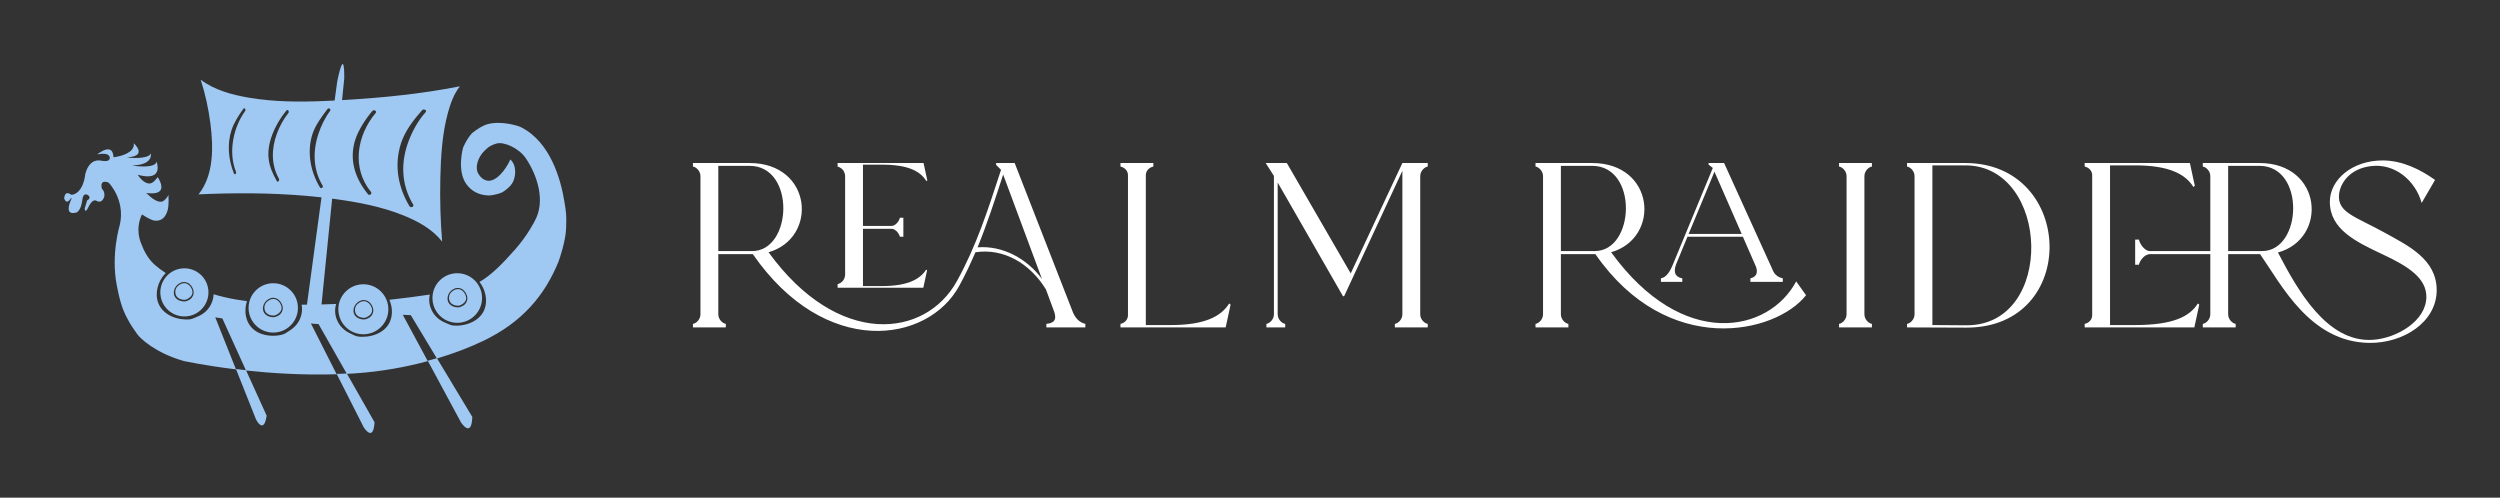 
        <svg xmlns="http://www.w3.org/2000/svg" xmlns:xlink="http://www.w3.org/1999/xlink" version="1.1" width="3162.319" 
        height="629.501" viewBox="0 0 3162.319 629.501">
			
			<rect x="0" y="0" width="3162.319" height="629.501" fill="#333333" stroke="none"/>
			
			<g transform="scale(8.116) translate(10, 10)">
				<defs id="SvgjsDefs1833"></defs><g id="SvgjsG1834" featureKey="symbolFeature-0" transform="matrix(0.097,0,0,0.097,-2.141,-11.537)" fill="#9fc8f2"><g xmlns="http://www.w3.org/2000/svg"><path d="M505.813,528.141c0.107-0.093,0.213-0.185,0.32-0.278c-0.001-0.015-0.002-0.03-0.003-0.045   C506.052,527.937,505.955,528.05,505.813,528.141z"></path><path d="M506.436,500.158c-2.179-0.634-4.033-0.189-6.126-0.015c-2.221,0.746-4.833,2.318-6.716,3.985   c-4.229,3.746-5.364,9.643-3.303,14.854c2.29,5.792,9.543,7.942,14.941,7.434c0.052-0.005,0.094,0.007,0.143,0.009   c0.018-0.004,0.025-0.004,0.047-0.009c0.172-0.039,0.34-0.093,0.508-0.145c0.501-0.156,0.99-0.358,1.473-0.561   c1.541-0.646,3.016-1.464,4.372-2.439c3.656-2.628,5.823-6.489,4.902-11.048C515.616,506.966,511.694,501.69,506.436,500.158z"></path><path d="M500.064,472.689c-22.14,1.513-38.862,20.687-37.35,42.827c1.513,22.14,20.687,38.862,42.827,37.35   c22.14-1.513,38.862-20.687,37.35-42.827C541.378,487.898,522.204,471.176,500.064,472.689z M512.914,525.812   c-1.559,1.085-3.314,1.84-5.084,2.525c-0.406,0.157-1.485,0.611-2.339,0.691c0.003,0.009,0.006,0.022,0.008,0.031   c-6.771,0.638-14.995-2.287-17.646-8.992c-2.186-5.531-0.298-12.294,3.752-16.564c2.059-2.171,4.849-3.904,7.705-4.94   c0.057-0.056,0.129-0.094,0.2-0.131c0.102-0.053,0.199-0.07,0.294-0.085c0.017-0.031,0.542-0.127,0.649-0.15   c0.633-0.133,1.276-0.205,1.921-0.245c2.009-0.126,3.996,0.171,5.88,0.881c5.612,2.114,9.672,8.49,10.429,14.264   C519.337,518.074,516.834,523.085,512.914,525.812z"></path><path d="M656.933,508.704c0.107-0.093,0.213-0.185,0.32-0.278c-0.001-0.015-0.002-0.03-0.002-0.045   C657.172,508.5,657.075,508.612,656.933,508.704z"></path><path d="M641.411,499.546c2.29,5.792,9.543,7.942,14.942,7.434c0.052-0.005,0.094,0.007,0.143,0.009   c0.018-0.004,0.025-0.004,0.047-0.009c0.172-0.039,0.34-0.093,0.508-0.145c0.501-0.156,0.99-0.358,1.473-0.561   c1.541-0.646,3.016-1.464,4.372-2.439c3.656-2.628,5.823-6.489,4.902-11.048c-1.062-5.258-4.984-10.534-10.242-12.065   c-2.179-0.634-4.033-0.189-6.126-0.015c-2.221,0.746-4.833,2.318-6.716,3.985C640.485,488.437,639.35,494.334,641.411,499.546z"></path><path d="M613.925,497.407c1.5,21.96,20.518,38.545,42.478,37.045c21.96-1.5,38.545-20.518,37.045-42.478   c-1.5-21.96-20.518-38.545-42.478-37.045C629.01,456.43,612.425,475.448,613.925,497.407z M653.494,478.513   c2.009-0.126,3.995,0.171,5.88,0.881c5.612,2.114,9.672,8.49,10.43,14.264c0.653,4.979-1.849,9.99-5.769,12.717   c-1.56,1.085-3.314,1.84-5.084,2.525c-0.406,0.157-1.485,0.611-2.339,0.691c0.003,0.009,0.006,0.022,0.009,0.031   c-6.771,0.637-14.995-2.288-17.646-8.992c-2.186-5.531-0.298-12.294,3.752-16.564c2.059-2.171,4.849-3.904,7.705-4.94   c0.057-0.056,0.129-0.094,0.2-0.131c0.102-0.053,0.199-0.07,0.294-0.085c0.017-0.031,0.542-0.127,0.649-0.15   C652.206,478.625,652.849,478.553,653.494,478.513z"></path><path d="M360.342,524.525c0.107-0.093,0.213-0.185,0.32-0.278c-0.001-0.015-0.002-0.03-0.002-0.045   C360.582,524.321,360.484,524.433,360.342,524.525z"></path><path d="M360.741,550.138c21.85-1.493,38.353-20.416,36.86-42.266c-1.493-21.85-20.416-38.353-42.266-36.86   c-21.85,1.493-38.353,20.416-36.86,42.266C319.968,535.128,338.891,551.63,360.741,550.138z M346.135,499.886   c2.059-2.171,4.849-3.904,7.705-4.94c0.057-0.056,0.129-0.094,0.2-0.131c0.102-0.053,0.199-0.07,0.294-0.085   c0.017-0.031,0.542-0.127,0.649-0.15c0.633-0.133,1.276-0.205,1.921-0.246c2.009-0.126,3.996,0.171,5.88,0.881   c5.612,2.114,9.672,8.49,10.429,14.264c0.653,4.979-1.849,9.99-5.769,12.717c-1.559,1.085-3.314,1.84-5.084,2.525   c-0.406,0.157-1.485,0.611-2.339,0.691c0.003,0.009,0.005,0.022,0.008,0.031c-6.771,0.637-14.995-2.288-17.646-8.992   C340.197,510.919,342.085,504.156,346.135,499.886z"></path><path d="M359.762,522.801c0.052-0.005,0.094,0.007,0.143,0.009c0.017-0.004,0.025-0.004,0.047-0.009   c0.172-0.039,0.34-0.093,0.508-0.145c0.501-0.156,0.99-0.358,1.473-0.561c1.541-0.646,3.016-1.464,4.372-2.439   c3.656-2.628,5.823-6.49,4.902-11.048c-1.062-5.258-4.984-10.534-10.242-12.065c-2.179-0.634-4.033-0.189-6.126-0.015   c-2.221,0.746-4.833,2.318-6.716,3.985c-4.229,3.746-5.364,9.643-3.303,14.854C347.11,521.159,354.363,523.309,359.762,522.801z"></path><path d="M217.16,499.191c0.107-0.093,0.213-0.185,0.32-0.278c-0.001-0.015-0.002-0.03-0.002-0.045   C217.399,498.987,217.301,499.1,217.16,499.191z"></path><path d="M216.579,497.467c0.052-0.005,0.094,0.007,0.143,0.009c0.018-0.004,0.025-0.004,0.047-0.009   c0.172-0.039,0.34-0.093,0.508-0.145c0.501-0.156,0.99-0.358,1.473-0.561c1.541-0.646,3.016-1.464,4.372-2.439   c3.656-2.628,5.823-6.49,4.902-11.048c-1.062-5.258-4.984-10.534-10.242-12.065c-2.179-0.634-4.033-0.189-6.126-0.015   c-2.221,0.746-4.833,2.318-6.716,3.985c-4.229,3.746-5.364,9.643-3.304,14.854C203.927,495.826,211.18,497.975,216.579,497.467z"></path><path d="M176.676,488.271c1.456,21.309,19.91,37.403,41.219,35.947c21.309-1.456,37.403-19.91,35.947-41.219   c-1.456-21.309-19.91-37.403-41.219-35.947C191.314,448.508,175.22,466.962,176.676,488.271z M202.952,474.552   c2.059-2.171,4.849-3.904,7.705-4.94c0.057-0.056,0.129-0.094,0.2-0.131c0.102-0.053,0.199-0.07,0.295-0.085   c0.017-0.031,0.541-0.127,0.649-0.15c0.633-0.133,1.276-0.205,1.921-0.245c2.009-0.126,3.996,0.171,5.88,0.881   c5.612,2.114,9.672,8.49,10.43,14.264c0.653,4.979-1.849,9.99-5.769,12.717c-1.559,1.085-3.314,1.84-5.084,2.525   c-0.406,0.157-1.485,0.611-2.339,0.691c0.003,0.009,0.005,0.022,0.008,0.031c-6.771,0.637-14.995-2.287-17.646-8.992   C197.014,485.585,198.903,478.822,202.952,474.552z"></path><path d="M826.009,340.851c-5.829-36.877-22.648-96.207-68.982-120.149c-3.565-2.358-32.339-11.518-54.782-5.301   c-7.806,2.162-16.6,7.854-25.009,14.546c-4.879,5.509-9.783,12.936-14.187,23.008c-0.108,0.371-10.57,37.316,5.578,59.196   c7.686,10.413,19.433,17.521,36.301,17.802c0.166-0.003,11.202-0.649,21.21-5.161c5.622-3.403,12.513-9.049,15.811-14.336   c5.925-9.495,7.917-28.996-3.059-38.393c-2.555,6.758-16.527,32.064-32.933,34.136c-6.607,0.831-14.362-3.261-19.057-12.484   c-0.072-0.14-4.797-8.37,1.15-21.99c2.981-6.827,6.99-12.115,15.146-18.89c3.484-2.553,8.197-4.866,13.877-6.427   c11.394-3.132,35.546,7.198,46.699,23.658c17.875,26.383,32.682,68.479,14.184,101.27c-0.065,0.176-11.175,22.431-30.824,44.773   c-20.984,23.86-39.561,42.44-57.729,52.742c9.676,12.317,13.705,29.934,7.845,44.5c-7.718,19.185-31.359,27.434-50.768,25.489   c0.007-0.021,0.013-0.052,0.021-0.074c-2.447-0.248-5.534-1.58-6.694-2.037c-5.067-1.995-10.086-4.19-14.54-7.329   c-11.196-7.889-18.288-22.305-16.328-36.575c0.168-1.226,0.395-2.461,0.665-3.699c-18.056,2.714-40.267,5.729-65.011,8.418   c4.9,11.265,5.765,24.415,0.781,35.501c-8.479,18.861-32.432,26.156-51.748,23.436c0.008-0.021,0.016-0.052,0.024-0.073   c-2.435-0.346-5.466-1.8-6.607-2.303c-4.983-2.197-9.91-4.591-14.235-7.905c-10.871-8.331-17.38-23.019-14.851-37.199   c0.281-1.577,0.652-3.167,1.104-4.756c-7.936,0.359-15.738,0.611-23.456,0.798l17.089-169.991c1.328,0.174,2.658,0.332,3.984,0.511   c37.244,5.048,74.945,12.157,109.967,26.187c23.294,9.332,47.304,22.216,62.792,42.489c-2.831-33.604-3.68-67.53-2.95-101.19   c0.776-35.757,2.921-72.566,12.539-107.189c3.752-13.504,9.404-29.607,18.976-41.355h0   c-61.614,12.202-126.124,18.682-189.393,22.219l3.538-35.191c0.156-54.231-11.38,5.566-11.38,5.566l-4.103,30.256   c-5.623,0.283-11.238,0.552-16.834,0.793c-40.228,1.732-81.036,1.444-120.833-5.324c-26.875-4.57-55.491-12.144-77.583-28.94   c7.492,22.98,12.668,47.047,15.7,70.887c4.735,37.228,5.675,82.63-19.168,113.409c5.473-0.288,10.952-0.505,16.428-0.702   c60.29-2.176,121.144-1.222,181.187,5.494l-23.377,172.374c-2.856,0.004-5.724,0.017-8.544-0.004   c2.47,12.609-1.979,26.035-10.676,34.818c-3.834,3.872-8.39,6.914-13.028,9.768c-1.062,0.654-3.867,2.506-6.232,3.18   c0.011,0.02,0.022,0.05,0.033,0.069c-18.766,5.322-43.489,1.352-54.454-16.181c-6.808-10.886-7.467-24.942-3.455-37.263   c-5.853-0.774-11.575-1.628-17.155-2.565c-12.863-2.161-25.022-5.053-36.487-8.522c-0.307,12.388-7.019,24.202-16.829,31.028   c-4.473,3.112-9.505,5.277-14.584,7.242c-1.163,0.45-4.258,1.763-6.706,1.996c0.007,0.022,0.013,0.053,0.02,0.074   c-19.421,1.828-43.012-6.562-50.614-25.793c-6.271-15.865-0.854-35.265,10.761-47.513c0.345-0.364,0.701-0.721,1.059-1.076   c-6.281-4.052-12.096-8.415-17.473-13.095c-7.74-6.736-15.721-17.866-20.611-31.045c-3.509-7.467-5.785-15.903-5.795-25.25   c-0.016-14.373,5.434-24.217,5.489-24.314l0.277-0.492l0.472,0.311c6.244,4.122,12.173,7.375,17.447,9.212   c5.302,1.118,9.85,0.555,13.6-1.714c5.513-3.337,8.581-9.855,10.255-16.845c1.301-8.619,0.9-17.746,0.712-22.516   c-1.059,3.369-6.2,9.15-8.903,10.35c-10.142,4.505-24.756-11.606-25.511-12.145l-1.646-1.177l2.01,0.226   c11.557,1.296,18.785-0.384,21.486-4.991c3.957-6.751-2.943-17.99-4.74-20.707c-4.004,5.308-8.274,10.258-13.208,10.287   c-9.732,0.075-17.724-12.399-18.048-12.835l-0.884-1.188l1.436,0.363c14.015,3.55,23.357,2.693,27.765-2.546   c4.494-5.342,2.77-14.115,1.241-19.103c-0.201,1.066-0.664,2.034-1.387,2.898c-6.495,7.757-32.129,4.333-33.216,4.183l-4.882-0.671   l4.913-0.375c12.046-0.919,19.941-4.302,23.464-10.054c1.966-3.209,2.166-6.593,1.899-9.119c-0.229,0.581-0.555,1.131-0.978,1.649   c-6.224,7.617-31.775,5.576-32.861,5.485l-4.956-0.414l4.933-0.632c8.129-1.042,12.817-3.455,13.934-7.173   c1.651-5.496-4.852-12.541-7.564-15.178c0.434,3.444-0.364,6.616-2.379,9.449c-7.433,10.448-28.739,12.901-29.642,13.001   l-0.542,0.06l-0.04-0.544c-0.463-6.309-2.392-10.202-5.733-11.572c-6.436-2.638-16.565,4.468-20.509,7.545   c9.354-1.789,15.601-1.238,18.582,1.644c2.102,2.031,1.692,4.441,1.674,4.542c-0.101,1.296-0.694,2.374-1.757,3.151   c-3.614,2.644-11.548,0.845-11.884,0.768c-5.337-1.095-10.107-0.291-14.165,2.395c-8.732,5.784-11.359,18.439-11.384,18.566   l-0.051-0.01c-4.15,33.633-21.629,33.921-22.369,33.919l-0.172-0.001l-0.138-0.102c-3.241-2.393-5.853-3.142-7.762-2.22   c-3.167,1.527-3.599,7.195-3.642,7.946c0.193,0.636,1.595,4.941,4.25,5.327c1.969,0.285,4.37-1.722,6.933-5.81l0.913,0.521   c-0.08,0.155-7.921,15.548-3.501,21.391c1.613,2.132,4.767,2.738,9.373,1.805l0.275-0.057l0.008,0.038   c1.143-0.1,8.465-1.499,11.072-20.969c0.005-0.207,0.262-6.287,3.522-8.064c1.512-0.822,3.374-0.59,5.536,0.697   c0.143,0.101,2.593,1.898,2.369,4.261c-0.149,1.57-1.426,2.946-3.797,4.093c-1.448,4.725-3.502,11.477-3.964,13.121   c0.131,1.478,0.684,3.651,1.502,3.796c0.373,0.069,1.819-0.207,4.738-6.552c0.164-0.356,4.072-8.707,8.902-10.135   c1.384-0.409,2.712-0.22,3.948,0.56c0.047,0.032,3.146,2.104,6.404,1.006c2.557-0.863,4.563-3.421,5.962-7.603   c0.005-0.031,1.731-7.708-3.63-12.58l-0.105-0.095l-0.043-0.135c-0.091-0.288-2.194-7.082,0.965-10.008   c1.881-1.74,5.155-1.69,9.731,0.154l0.189,0.13c0.237,0.256,26.613,26.929,18.103,66.838c-0.053,0.434-14.962,47.675-5.021,98.391   c3.705,18.9,7.819,37.259,17.798,54.682c3.763,7.582,10.613,17.33,15.245,23.736c4.623,6.394,28.369,29.68,74.515,42.85   c0.645,0.107,33.489,7.337,83.889,13.428l-33.259-83.627l11.438,1.871l37.691,83.031c-5.459-0.586-10.755-1.192-15.868-1.81   l32.255,81.103c0,0,12.509,24.977,17.054-6.164l-32.93-72.542c41.266,4.41,91.913,7.647,145.405,6.003l-41.327-81.495l12.228,0.874   l45.163,79.446c-5.379,0.264-10.734,0.473-16.064,0.637l43.485,85.752c0,0,15.573,25.111,17.373-8.128l-44.2-77.752   c4.234-0.211,8.481-0.451,12.738-0.729c41.97-2.867,81.539-10.094,117-19.706l-40.134-74.417l12.881,0.594l41.677,69.181   c-4.726,1.41-9.536,2.778-14.423,4.103l53.494,99.188c0,0,17.043,25.99,18.052-9.009l-56.573-93.908   c27.27-8.167,51.781-17.667,72.643-27.519c64.379-30.403,100.372-74.117,122.3-127.691c2.055-5.022,11.834-34.709,12.347-53.796   C829.433,360.964,828.549,356.921,826.009,340.851z M565.217,240.804c6.519-16.89,19.298-33.655,32.047-47.942   c2.556-2.864,8.264,0.2,5.684,3.092c-12.066,13.521-20.943,29.758-27.117,45.755c-13.118,33.987-12.659,70.27,7.064,102.924   c1.968,3.257-3.977,5.821-5.942,2.567C556.818,313.865,551.766,275.654,565.217,240.804z M489.872,240.169   c4.99-15.416,16.42-33.021,27.361-46.009c2.437-2.893,7.926,0.165,5.469,3.082c-30.483,36.185-38.971,88.657-7.662,126.906   c2.4,2.933-2.336,6.725-4.766,3.757C488.495,301.297,479.881,271.033,489.872,240.169z M312.803,194.327   c-18.021,24.823-27.84,64.731-14.69,97.512c1.207,3.008-2.051,5.73-3.258,2.722c-8.98-22.388-11.257-47.305-3.724-70.151   c3.977-12.063,12.135-24.456,18.935-33.823C311.807,188.188,314.548,191.923,312.803,194.327z M382.251,197.631   c-7.524,9.2-13.928,20.968-18.35,32.86c-9.039,24.31-9.236,50.326,3.18,72.302c1.66,2.938-1.704,6.871-3.383,3.899   c-13.848-24.51-18.439-44.432-7.156-74.778c4.319-11.616,11.656-24.973,22.696-38.472   C381.363,190.843,384.37,195.039,382.251,197.631z M432.932,316.741c-15.125-25.146-21.07-56.647-12-85.224   c4.637-14.611,15.268-28.537,24.223-40.494c2.052-2.739,6.246,0.242,4.163,3.023c-8.152,10.884-14.563,24.226-18.912,37.49   c-9.235,28.162-8.118,57.523,6.947,82.569C439.147,317.087,434.7,319.681,432.932,316.741z"></path></g></g><g id="SvgjsG1835" featureKey="nameFeature-0" transform="matrix(0.915,0,0,0.915,97.268,4.428)" fill="#ffffff"><path d="M25.44 32.64 c0.76 -0.24 1.2 -0.76 1.28 -1.56 l0 -16.92 c-0.08 -0.8 -0.52 -1.32 -1.28 -1.56 l0 -0.6 l14.64 0 l0.64 2.96 c-0.04 0 -0.12 0.12 -0.16 0.12 c-1.04 -1.72 -3.16 -2.8 -7.56 -2.8 l-3.24 0 l0 10.44 l4.84 0 c0.8 0 1.4 -1 1.44 -1.4 l0.6 0 l0 3.24 l-0.6 0 c-0.04 -0.36 -0.64 -1.36 -1.44 -1.36 l-4.84 0 l0 9.76 l3.24 0 c4.36 0 6.48 -1.16 7.52 -2.8 c0.04 0 0.16 0.12 0.16 0.12 l-0.64 2.96 l-14.6 0 l0 -0.6 z M0.8 40 l0 -0.6 c0.52 -0.08 1.28 -0.72 1.28 -1.64 l0 -23.52 c0 -0.92 -0.76 -1.56 -1.28 -1.64 l0 -0.6 l9.64 0 c10.72 0 11.72 12.76 3.24 15.2 c11.84 16.32 26.72 14.64 32.08 4.92 c3.32 -6 5.24 -12 7.52 -18.96 l-0.84 -0.84 l0 -0.32 l3.16 0 l9.96 25.52 c0.44 0.96 1.08 1.64 2.08 1.88 l0 0.6 l-6.64 0 l0 -0.6 c1.08 -0.12 1.84 -0.48 1.36 -2 l-1.44 -3.88 c-2.76 -4.48 -7.24 -7.04 -12 -6.32 c-0.84 1.92 -1.72 3.84 -2.76 5.72 c-5.36 9.84 -22.88 12.36 -35.16 -5.4 l-5.88 0 l0 10.24 c0 0.92 0.76 1.56 1.28 1.64 l0 0.6 l-5.6 0 z M5.12 27 l5.76 0 c6.88 0 7.44 -14.52 -0.44 -14.52 l-5.32 0 l0 14.52 z M49.28 26.36 c4.24 -0.32 8.32 1.84 10.96 5.36 l-6.6 -17.76 c-1.44 4.44 -2.76 8.48 -4.36 12.4 z M73.62 40 l0 -0.6 c0.72 -0.16 1.28 -0.72 1.28 -1.48 l0 -23.84 c0 -0.76 -0.56 -1.32 -1.28 -1.48 l0 -0.6 l5.6 0 l0 0.6 c-0.72 0.16 -1.28 0.72 -1.28 1.48 l0 25.52 l4.28 0 c5.76 0 8.56 -1.48 9.92 -3.68 c0.04 0 0.2 0.2 0.24 0.2 l-0.84 3.88 l-17.92 0 z M98.48 39.4 c0.52 -0.08 1.28 -0.72 1.28 -1.64 l0 -23.56 l-1.4 -2.2 l3.6 0 l10.88 18.8 l8.8 -18.8 l4.32 0 l0 0.6 c-0.52 0.08 -1.28 0.72 -1.28 1.64 l0 23.52 c0 0.92 0.76 1.56 1.28 1.64 l0 0.6 l-5.6 0 l0 -0.6 c0.52 -0.08 1.28 -0.72 1.28 -1.64 l0 -24.44 l-9.92 21.36 l-0.2 0 l-11.12 -19.36 l0 22.44 c0 0.92 0.76 1.56 1.28 1.64 l0 0.6 l-3.2 0 l0 -0.6 z M168.24 29.32 c-0.52 1.52 0.04 2.12 1.08 2.32 l0 0.6 l-3.64 0 l0 -0.6 c1 -0.16 1.64 -1.36 2.04 -2.36 l6.8 -16.44 l-0.72 -0.56 l0 -0.28 l2.64 0 l8.36 18.4 c0.28 0.64 0.88 1.08 1.64 1.24 l0 0.6 l-5.52 0 l0 -0.6 c0.88 -0.2 1.36 -0.8 0.96 -1.96 l-2.24 -5.12 l-9.44 0 z M144.32 40 l0 -0.6 c0.52 -0.08 1.28 -0.72 1.28 -1.64 l0 -23.52 c0 -0.92 -0.76 -1.56 -1.28 -1.64 l0 -0.6 l9.64 0 c10.72 0 11.72 12.76 3.24 15.2 c12.24 16.88 26.92 13.64 31.52 4.96 l1.68 2.36 c-5.2 6.6 -23.6 10.72 -35.88 -7 l-5.88 0 l0 10.24 c0 0.92 0.76 1.56 1.28 1.64 l0 0.6 l-5.6 0 z M148.64 27 l5.76 0 c6.88 0 7.44 -14.52 -0.44 -14.52 l-5.32 0 l0 14.52 z M170.4 24.08 l9.04 0 l-4.64 -10.6 z M196.02 39.4 c0.52 -0.08 1.28 -0.72 1.28 -1.64 l0 -23.52 c0 -0.92 -0.76 -1.56 -1.28 -1.64 l0 -0.6 l5.6 0 l0 0.6 c-0.52 0.08 -1.28 0.72 -1.28 1.64 l0 23.52 c0 0.92 0.76 1.56 1.28 1.64 l0 0.6 l-5.6 0 l0 -0.6 z M217.64 40.04 l-10.04 -0.04 l0 -0.6 c0.52 -0.08 1.28 -0.72 1.28 -1.64 l0 -23.52 c0 -0.92 -0.76 -1.56 -1.28 -1.64 l0 -0.6 l9.92 0 c18.72 0 19.52 28.12 0.12 28.04 z M211.92 39.6 l5.76 0.04 c15.24 0.12 14.36 -27.24 -0.16 -27.24 l-5.6 0 l0 27.2 z M249.02 27.52 c-1.08 0 -1.84 1.28 -1.92 1.8 l-0.64 0 l0 -4.28 l0.64 0 c0.08 0.52 0.84 1.96 1.92 1.96 l10.24 0 l0 -12.76 c0 -0.92 -0.76 -1.56 -1.28 -1.64 l0 -0.6 l9.64 0 c10.76 0 11.72 12.88 3.16 15.24 c3.32 6.36 8.32 15.32 16.08 14.88 c4.16 -0.24 9.2 -3.24 9.2 -7.32 c0 -3.12 -2.88 -5.12 -7.44 -7.24 c-4.6 -2.16 -9 -4.28 -9 -8.96 c0 -3.76 3.8 -7.04 9 -7.04 c3.32 0 6.4 1.52 8.92 3.32 l-2.28 3.92 c-1.08 -3.84 -4.56 -6.76 -8.6 -6.28 c-3.76 0.44 -5.32 3.04 -5.48 4.88 c-0.24 3.08 2.76 3.68 7.96 6.56 c3.72 2.08 8.68 4.4 8.68 9.68 c0 5.52 -5.76 9.08 -11.52 9 c-10.04 -0.16 -14.92 -9.88 -18.56 -15.12 l-5.44 0 l0 10.24 c0 0.92 0.76 1.56 1.28 1.64 l0 0.6 l-5.6 0 l0 -0.6 c0.52 -0.08 1.28 -0.72 1.28 -1.64 l0 -10.24 l-10.24 0 z M237.86 40 l0 -0.6 c0.72 -0.16 1.28 -0.72 1.28 -1.48 l0 -23.84 c0 -0.76 -0.56 -1.32 -1.28 -1.48 l0 -0.6 l17.92 0 l0.84 3.88 c-0.04 0 -0.2 0.2 -0.24 0.2 c-1.36 -2.2 -4.16 -3.68 -9.92 -3.68 l-4.28 0 l0 27.2 l4.24 0 c6.56 0 9.36 -1.48 10.72 -3.68 c0.04 0 0.2 0.2 0.24 0.2 l-0.84 3.88 l-18.68 0 z M262.3 27 l5.76 0 c6.88 0 7.44 -14.52 -0.44 -14.52 l-5.32 0 l0 14.52 z"></path></g>
			</g>
		</svg>
	